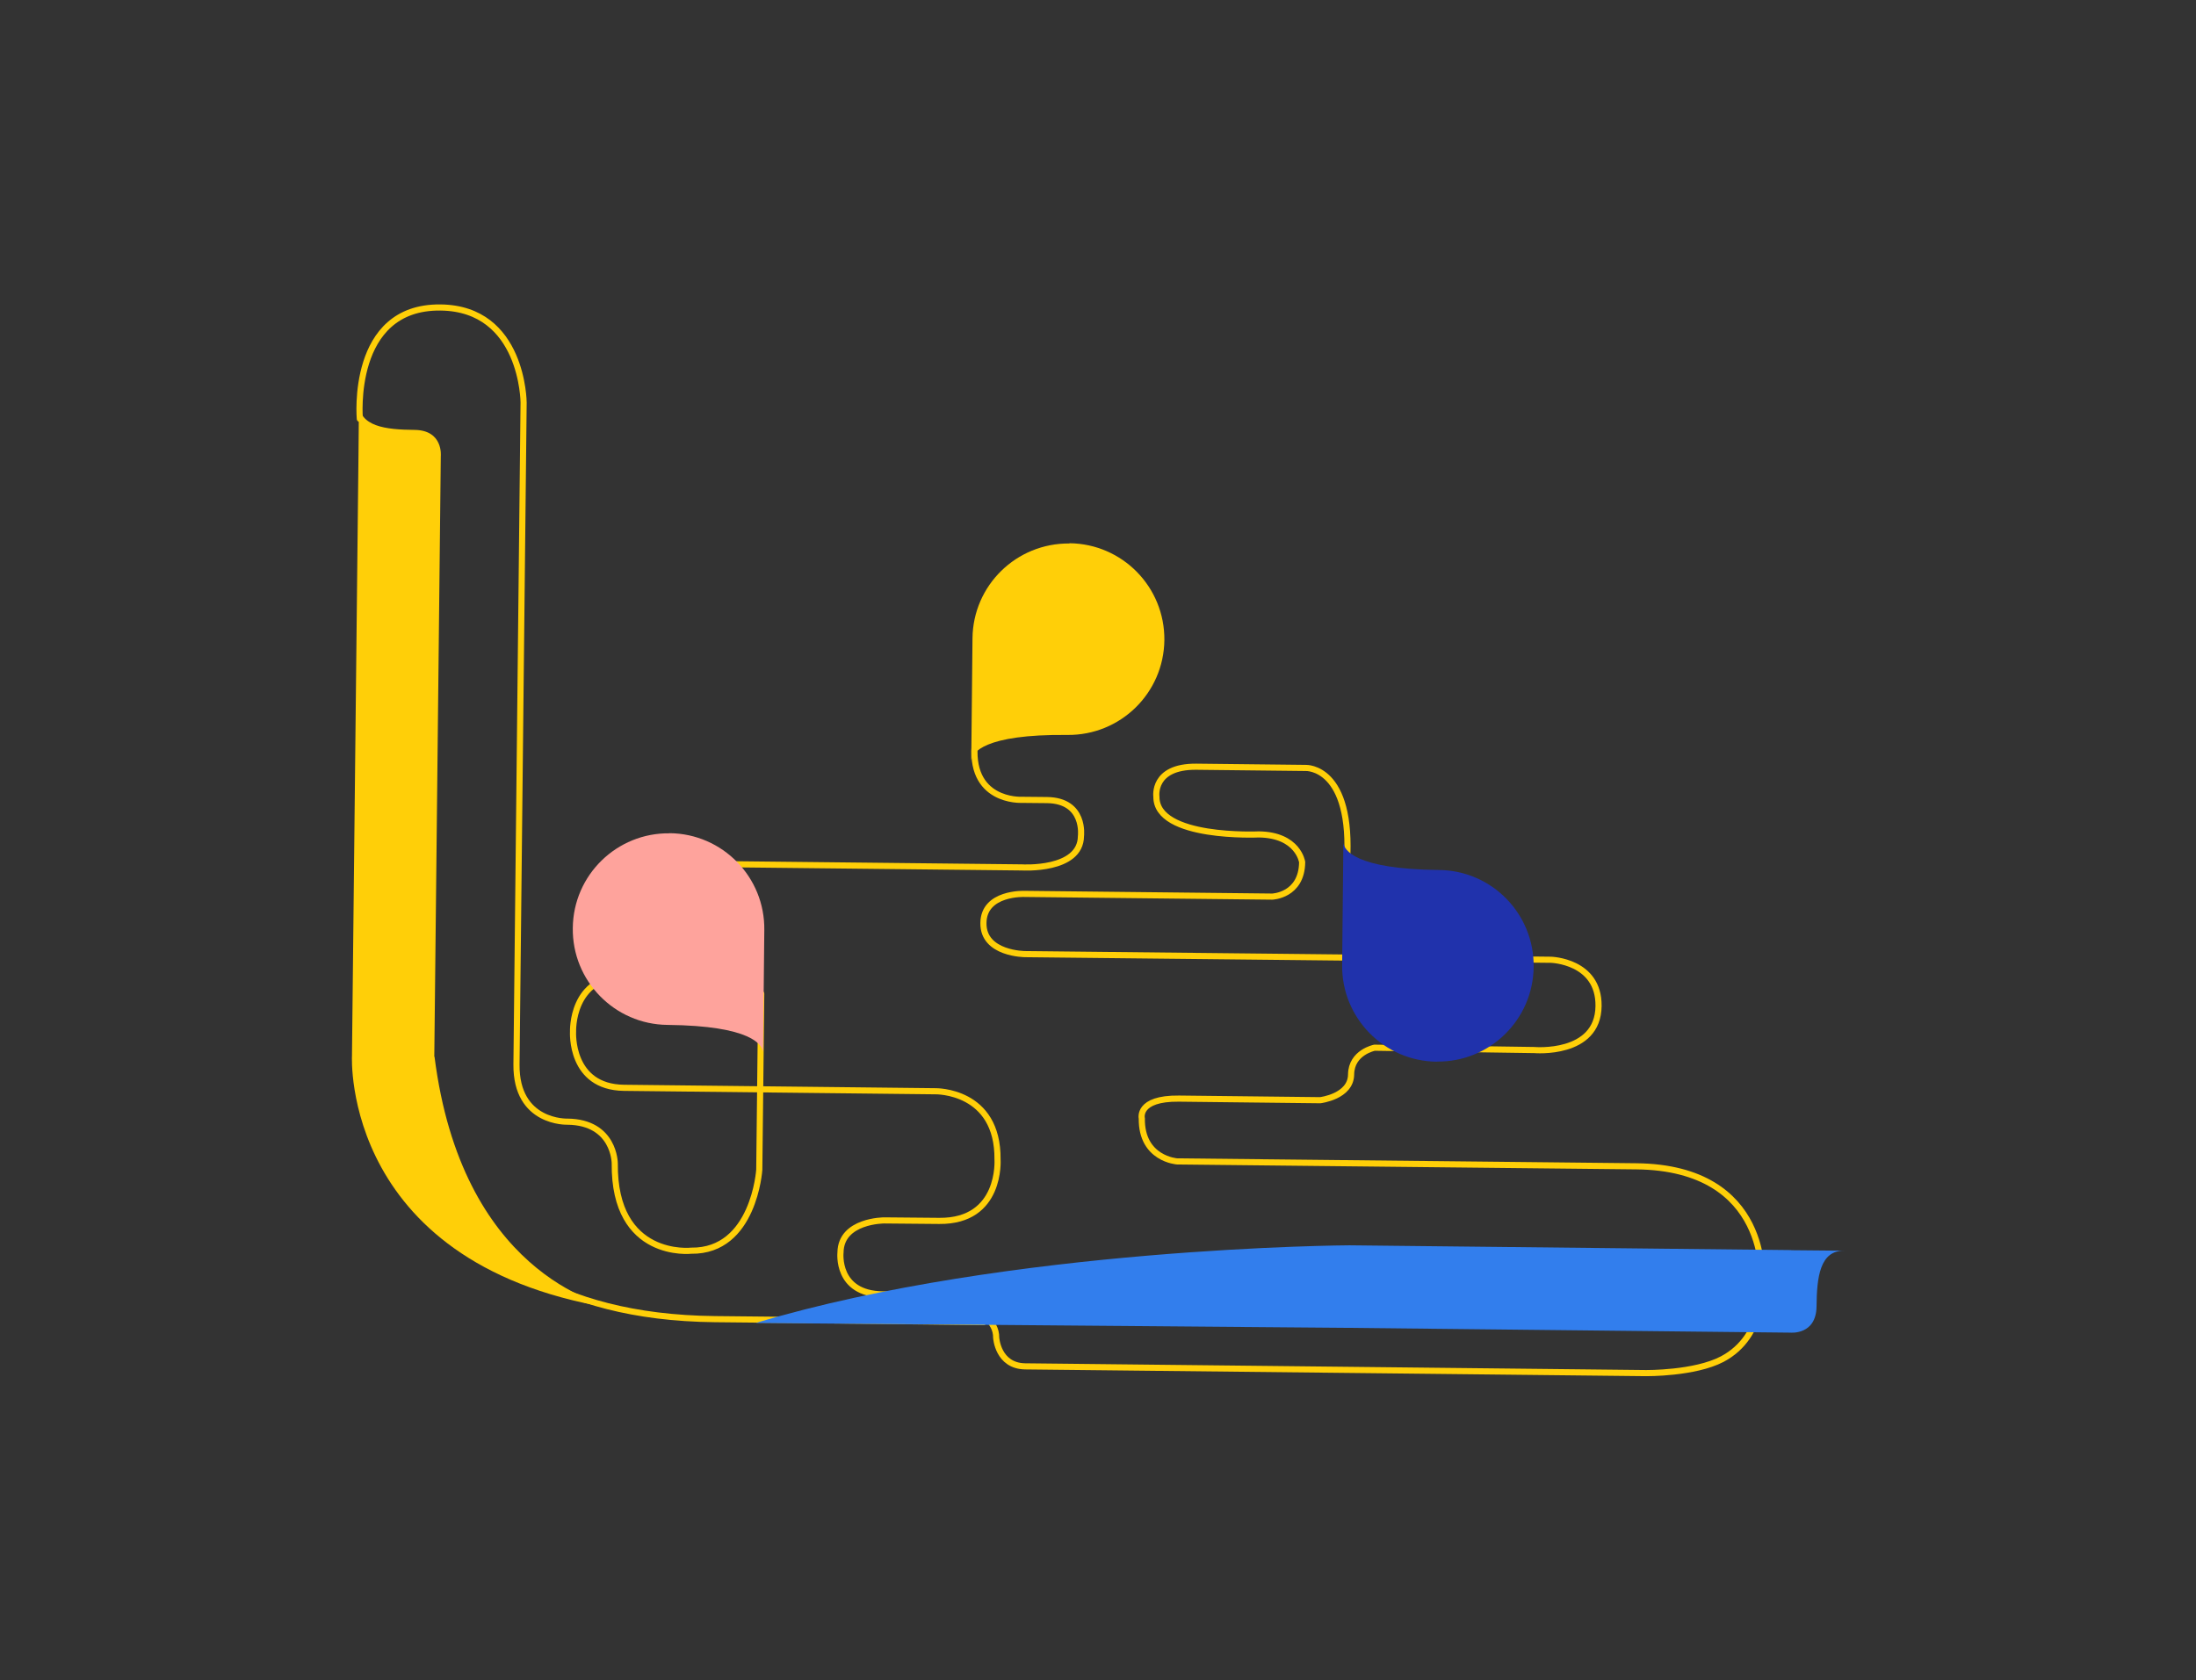 <?xml version="1.0" encoding="UTF-8"?>
<svg id="top10" xmlns="http://www.w3.org/2000/svg" viewBox="0 0 179 137">
  <rect x="0" y="0" width="179" height="137" fill="#333333" stroke="none"/>
  <defs>
    <style>
      .stroke-width {
        stroke-width: .5px;
      }

      .stroke-linecap{
        stroke-linecap: round;
      }

      .stroke-color-1 {
        stroke: #ffcf08;
      }

      .stroke-color-2 {
        stroke: #fea39c;
      }

      .stroke-color-3 {
        stroke:#327eed;
      }

      .stroke-color-4 {
        stroke: #2032ac;
      }      
    </style>
    <linearGradient id="color-1" gradientTransform="rotate(90)">
      <stop offset="0%" stop-color="#ffcf08" />
      <stop offset="100%" stop-color="#ffcf08" />
      <stop offset="100%" stop-color="white" />
    </linearGradient>
    <linearGradient id="color-2" gradientTransform="rotate(90)">
      <stop offset="0%" stop-color="#fea39c" />
      <stop offset="100%" stop-color="#fea39c" />
      <stop offset="100%" stop-color="white" />
    </linearGradient>
    <linearGradient id="color-3" gradientTransform="rotate(90)">
      <stop offset="0%" stop-color="#327eed" />
      <stop offset="100%" stop-color="#327eed" />
      <stop offset="100%" stop-color="white" />
    </linearGradient>   
    <linearGradient id="color-4" gradientTransform="rotate(90)">
      <stop offset="0%" stop-color="#2032ac" />
      <stop offset="100%" stop-color="#2032ac" />
      <stop offset="100%" stop-color="white" />
    </linearGradient> 
  </defs>
  <path class="stroke-width stroke-linecap stroke-color-1" d="m79.49,60.36c-.63,5.06,3.77,4.85,3.77,4.85l2.08.02c3.15.04,2.77,2.94,2.77,2.94-.03,2.85-4.81,2.55-4.81,2.55l-23.91-.26s-4.15-.31-4.21,4.43c0,0,.3,4.74-4.17,4.69-4.47-.04-4.3,4.53-4.3,4.53,0,0-.27,4.53,4.16,4.58l25.38.28s5.12-.1,5.06,5.57c0,0,.34,5.05-4.75,5l-4.48-.04s-3.54-.01-3.57,2.62c0,0-.37,3.37,3.45,3.41,3.82.04,9.27.75,9.24,3.53,0,0,.13,2.31,2.37,2.34,2.23.02,50.61.55,50.61.55,0,0,3.95.04,6.2-1.14,3.62-1.91,3.22-6.31,3.22-6.31,0,0,.79-9.29-10.21-9.41-11-.12-37.44-.4-37.44-.4,0,0-2.92-.19-2.88-3.5,0,0-.41-1.66,3.03-1.62l11.51.13s2.5-.29,2.52-2.1c.02-1.81,1.91-2.18,1.91-2.18l13.01.19s5.21.47,5.25-3.59c.04-3.67-3.88-3.77-3.88-3.77l-21.34-.23-21.51-.23s-3.44,0-3.41-2.53c.02-2.52,3.35-2.38,3.35-2.38l20.19.22s2.41-.08,2.44-2.81c0,0-.32-2.22-3.53-2.26,0,0-8.39.39-8.35-3.08,0,0-.36-2.47,3.25-2.44l8.93.1s3.87-.17,3.35,7.78" fill="none"/>
  <path class="stroke-width stroke-linecap stroke-color-1" d="m80.18,107.79l-16.96-.19-4.95-.05c-26.58-.29-25.76-22.66-25.76-22.66" fill="none"/>
  <path class="stroke-width stroke-linecap stroke-color-1" d="m62.05,81.02l-.16,14.35s-.43,6.66-5.54,6.6c0,0-6.32.72-6.24-7.13,0,0-.01-3.35-3.86-3.39,0,0-4.2.15-4.15-4.67.05-4.82.58-53.96.58-53.96,0,0-.03-7.68-6.78-7.75-7.39-.08-6.57,9.08-6.57,9.08" fill="none"/>
  <path class="color-3" d="m87.17,44.31c-4.32-.04-7.85,3.41-7.9,7.72l-.1,9.94c.09-.57.96-2.12,7.84-2.05,4.32.04,7.85-3.41,7.9-7.73.04-4.32-3.41-7.85-7.73-7.9h0Z" fill="url(#color-1)"/>
  <path class="color-3" d="m146.01,101.92l-36.02-.39s-27.68.13-48.38,6.33l48.3.4,36.02.39c.05,0,2.11.2,2.14-2.14.02-2.37.27-4.56,2.25-4.54l-4.31-.04Z" fill="url(#color-3)"/>
  <path class="color-4" d="m54.58,67.93c4.32.04,7.78,3.59,7.72,7.9l-.1,9.94c-.07-.57-.92-2.14-7.79-2.21-4.32-.04-7.78-3.59-7.72-7.9.04-4.32,3.59-7.78,7.9-7.72h0Z" fill="url(#color-2)"/>
  <path class="color-2" d="m117.12,86.56c-4.32-.04-7.78-3.59-7.72-7.9l.1-9.94c.07.57.92,2.14,7.79,2.21,4.32.04,7.78,3.59,7.72,7.9-.04,4.32-3.59,7.78-7.9,7.72h0Z" fill="url(#color-4)"/>
  <path class="color-1" d="m35.4,86.15l.53-48.96s.22-2.11-2.13-2.14c-2.37-.02-4.56-.27-4.54-2.25l-.04,4.32-.53,48.96s-.92,17.44,22.04,20.71c-2.06-.38-13.1-3.23-15.31-20.63h0Z" fill="url(#color-1)"/>
</svg>